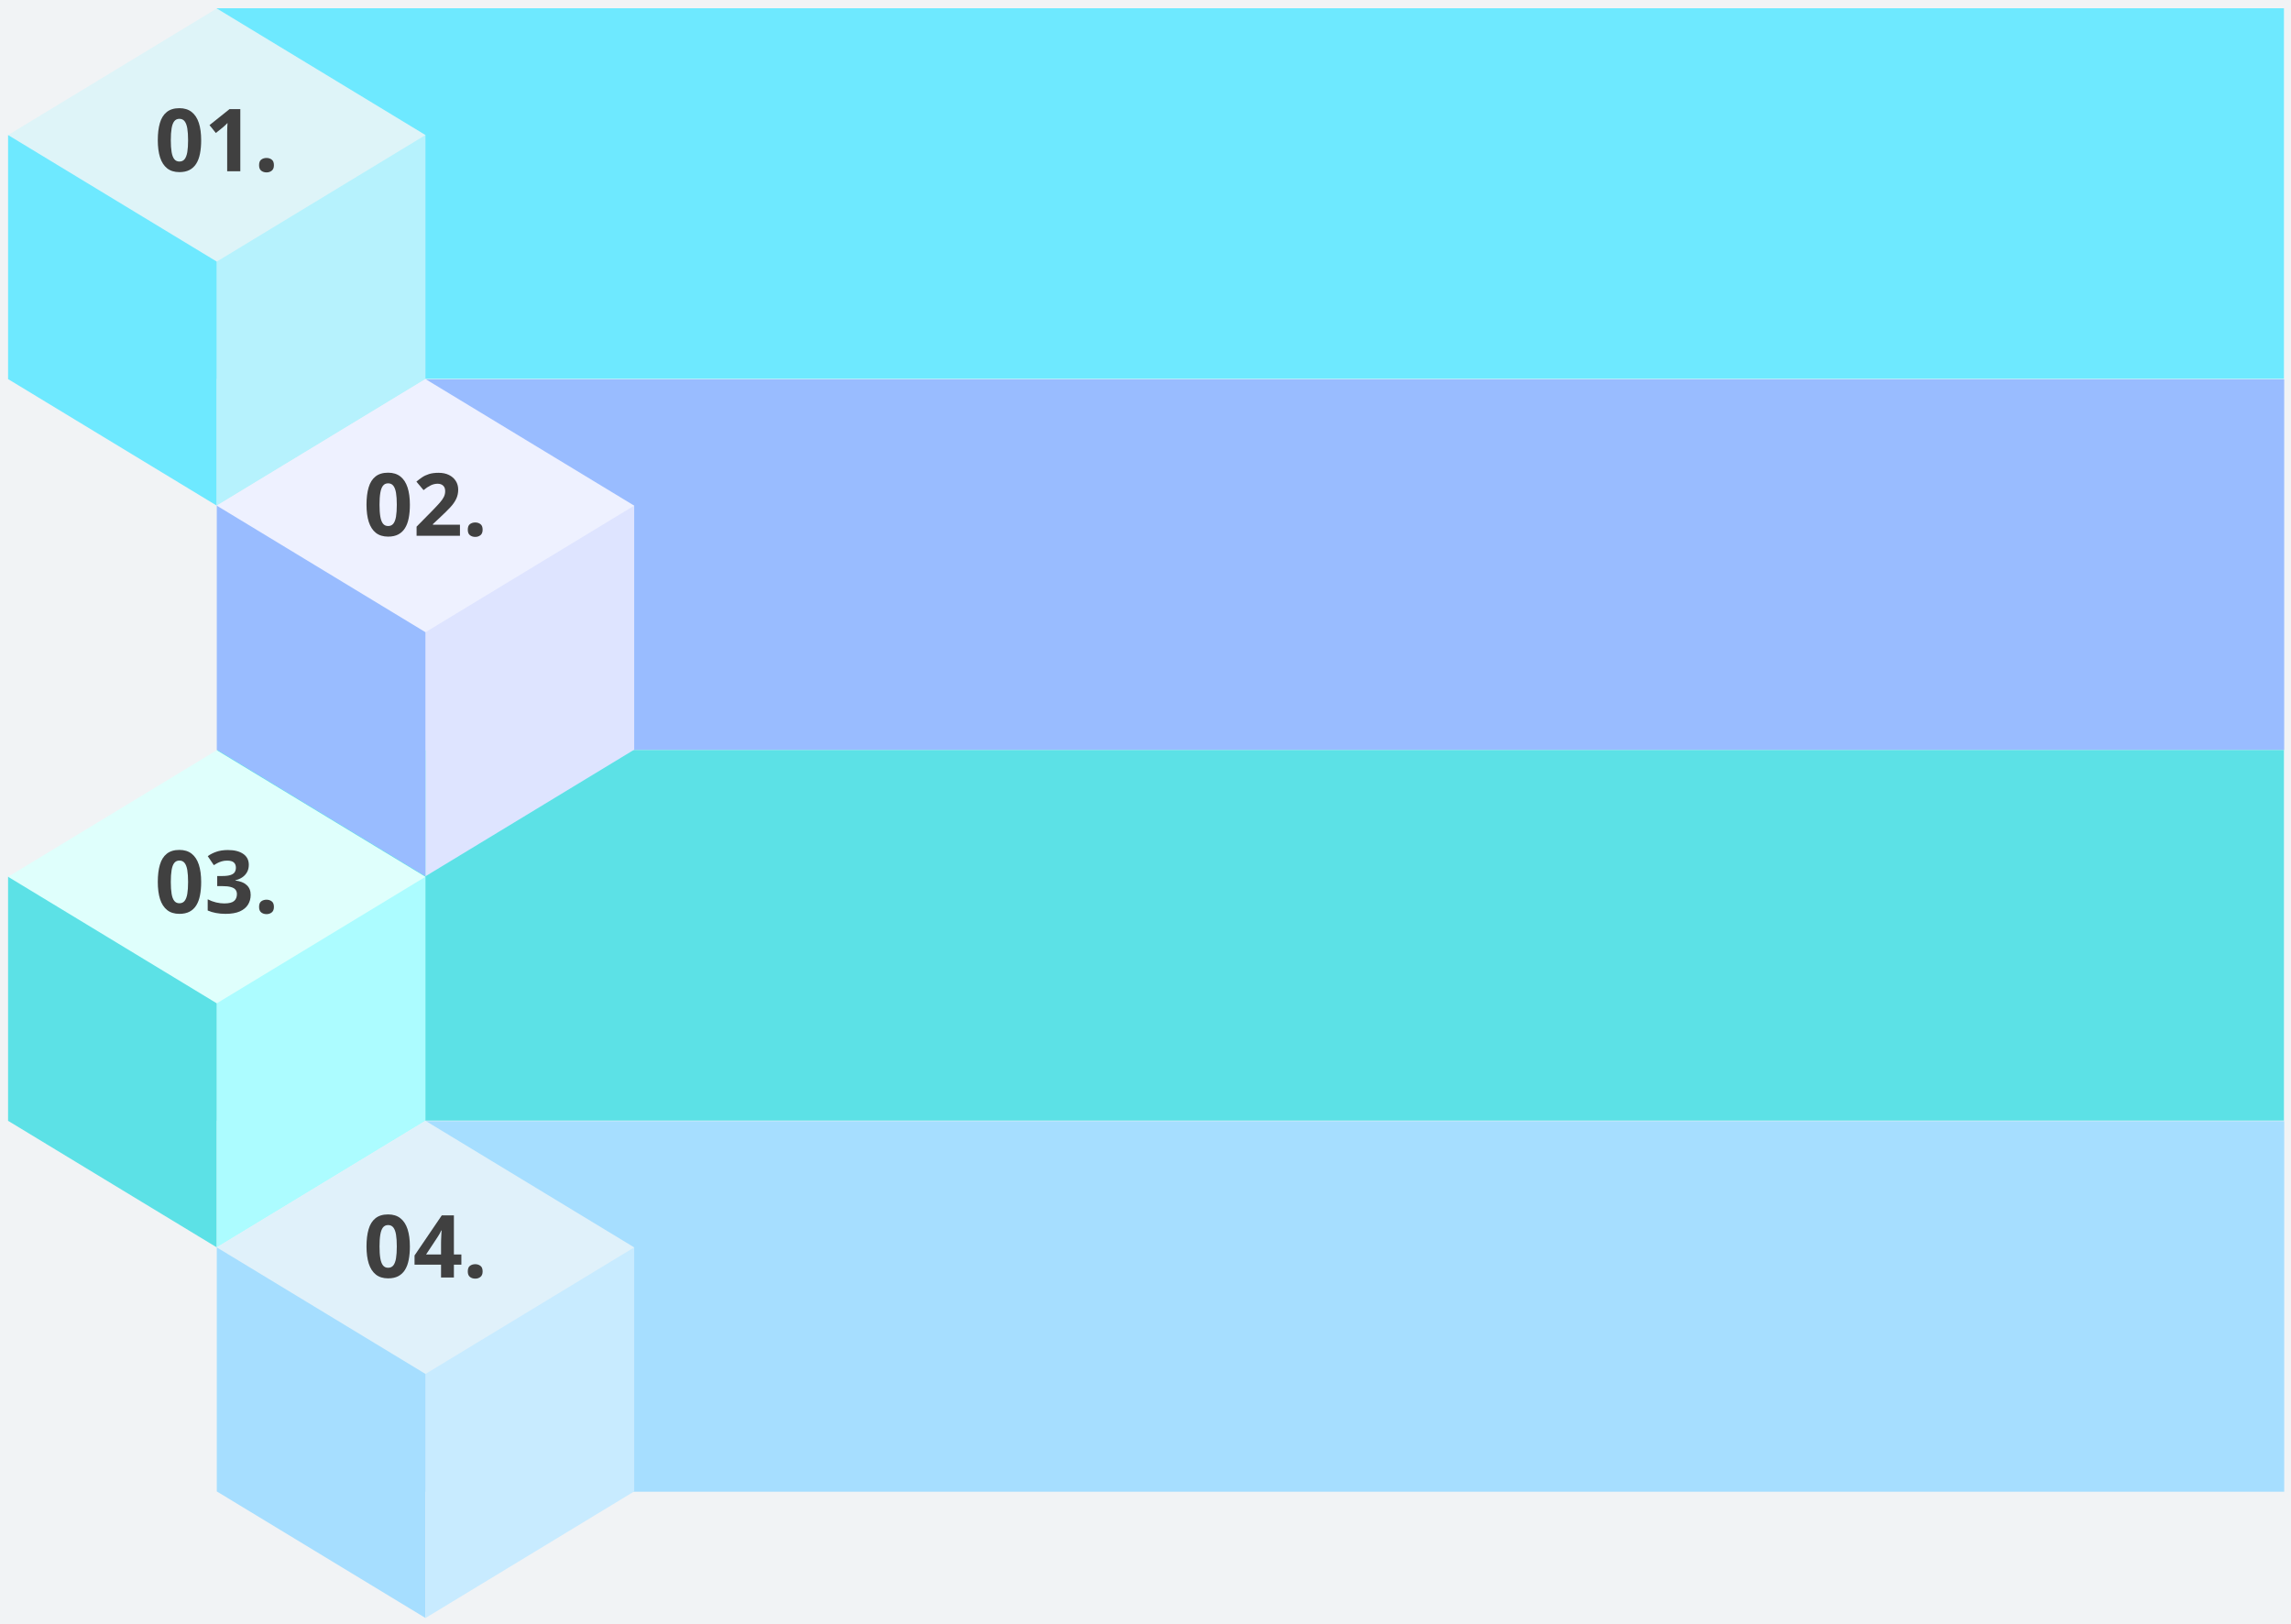 <svg version="1.0" preserveAspectRatio="xMidYMid meet" viewBox="67.704 76.954 632.132 448.128" zoomAndPan="magnify" xmlns:xlink="http://www.w3.org/1999/xlink" xmlns="http://www.w3.org/2000/svg" style="max-height: 500px" width="632.132" height="448.128"><defs><g/><clipPath id="e25b24d9db"><path clip-rule="nonzero" d="M 127.52 79.23 L 698 79.23 L 698 181.48 L 127.52 181.48 Z M 127.52 79.23"/></clipPath><clipPath id="5a91420de3"><path clip-rule="nonzero" d="M 69.93 114 L 128 114 L 128 216.48 L 69.93 216.48 Z M 69.93 114"/></clipPath><clipPath id="cc7fcc8123"><path clip-rule="nonzero" d="M 127 114 L 185.43 114 L 185.43 216.48 L 127 216.48 Z M 127 114"/></clipPath><clipPath id="a486bcf0fc"><path clip-rule="nonzero" d="M 69.93 79.23 L 185.43 79.23 L 185.43 150 L 69.93 150 Z M 69.93 79.23"/></clipPath><clipPath id="d39ea6cb21"><path clip-rule="nonzero" d="M 185.105 181.621 L 698 181.621 L 698 283.871 L 185.105 283.871 Z M 185.105 181.621"/></clipPath><clipPath id="1fc0552e19"><path clip-rule="nonzero" d="M 127.52 283.871 L 698 283.871 L 698 386.125 L 127.52 386.125 Z M 127.52 283.871"/></clipPath><clipPath id="4f635e10ee"><path clip-rule="nonzero" d="M 185.105 386.262 L 698 386.262 L 698 488.512 L 185.105 488.512 Z M 185.105 386.262"/></clipPath><clipPath id="69492dcd3f"><path clip-rule="nonzero" d="M 127.52 216 L 186 216 L 186 318.73 L 127.52 318.73 Z M 127.52 216"/></clipPath><clipPath id="822ac0ee2f"><path clip-rule="nonzero" d="M 185 216 L 243 216 L 243 318.73 L 185 318.73 Z M 185 216"/></clipPath><clipPath id="bc3b93e870"><path clip-rule="nonzero" d="M 127.52 181.48 L 243 181.48 L 243 252 L 127.52 252 Z M 127.52 181.48"/></clipPath><clipPath id="8d7a8d1681"><path clip-rule="nonzero" d="M 69.93 318 L 128 318 L 128 421.121 L 69.93 421.121 Z M 69.93 318"/></clipPath><clipPath id="b4057f7028"><path clip-rule="nonzero" d="M 127 318 L 185.43 318 L 185.43 421.121 L 127 421.121 Z M 127 318"/></clipPath><clipPath id="1e2dd1a302"><path clip-rule="nonzero" d="M 69.93 283.871 L 185.43 283.871 L 185.43 354 L 69.93 354 Z M 69.93 283.871"/></clipPath><clipPath id="88faabbeae"><path clip-rule="nonzero" d="M 127.52 421 L 186 421 L 186 523.375 L 127.52 523.375 Z M 127.52 421"/></clipPath><clipPath id="5dd5fee503"><path clip-rule="nonzero" d="M 185 421 L 243 421 L 243 523.375 L 185 523.375 Z M 185 421"/></clipPath><clipPath id="eaee37ae19"><path clip-rule="nonzero" d="M 127.52 386.125 L 243 386.125 L 243 457 L 127.52 457 Z M 127.52 386.125"/></clipPath></defs><rect fill-opacity="1" height="691.2" y="-57.6" fill="#F1F3F5" width="921.6" x="-76.8"/><rect fill-opacity="1" height="691.2" y="-57.6" fill="#F1F3F5" width="921.6" x="-76.8"/><g fill-opacity="1" fill="#F1F3F5"><g transform="translate(50.852, 490.259)"><g><path d="M -4.156 -10.734 C -3.27 -10.734 -2.5 -10.516 -1.844 -10.078 C -1.188 -9.648 -0.68 -9.023 -0.328 -8.203 C 0.023 -7.379 0.203 -6.379 0.203 -5.203 C 0.203 -4.691 0.164 -4.188 0.094 -3.688 C 0.031 -3.188 -0.066 -2.707 -0.203 -2.25 C -0.336 -1.801 -0.504 -1.375 -0.703 -0.969 L -3.656 -0.969 C -3.332 -1.676 -3.047 -2.41 -2.797 -3.172 C -2.547 -3.941 -2.422 -4.703 -2.422 -5.453 C -2.422 -5.973 -2.488 -6.391 -2.625 -6.703 C -2.758 -7.023 -2.945 -7.258 -3.188 -7.406 C -3.426 -7.551 -3.703 -7.625 -4.016 -7.625 C -4.391 -7.625 -4.707 -7.492 -4.969 -7.234 C -5.238 -6.984 -5.488 -6.633 -5.719 -6.188 C -5.957 -5.75 -6.207 -5.254 -6.469 -4.703 C -6.633 -4.359 -6.832 -3.977 -7.062 -3.562 C -7.301 -3.156 -7.594 -2.766 -7.938 -2.391 C -8.281 -2.023 -8.695 -1.723 -9.188 -1.484 C -9.676 -1.254 -10.258 -1.141 -10.938 -1.141 C -11.832 -1.141 -12.598 -1.344 -13.234 -1.75 C -13.867 -2.164 -14.352 -2.754 -14.688 -3.516 C -15.031 -4.273 -15.203 -5.176 -15.203 -6.219 C -15.203 -7 -15.109 -7.738 -14.922 -8.438 C -14.742 -9.145 -14.488 -9.891 -14.156 -10.672 L -11.672 -9.641 C -11.953 -8.953 -12.172 -8.332 -12.328 -7.781 C -12.484 -7.238 -12.562 -6.68 -12.562 -6.109 C -12.562 -5.711 -12.5 -5.375 -12.375 -5.094 C -12.25 -4.812 -12.07 -4.598 -11.844 -4.453 C -11.613 -4.316 -11.348 -4.25 -11.047 -4.25 C -10.691 -4.25 -10.391 -4.352 -10.141 -4.562 C -9.898 -4.77 -9.664 -5.082 -9.438 -5.5 C -9.219 -5.914 -8.957 -6.441 -8.656 -7.078 C -8.289 -7.836 -7.91 -8.488 -7.516 -9.031 C -7.129 -9.582 -6.672 -10.004 -6.141 -10.297 C -5.609 -10.586 -4.945 -10.734 -4.156 -10.734 Z M -4.156 -10.734"/></g></g></g><g fill-opacity="1" fill="#F1F3F5"><g transform="translate(50.852, 477.642)"><g><path d="M 0 -7.672 L 0 -4.484 L -12.344 -4.484 L -12.344 -0.422 L -14.984 -0.422 L -14.984 -11.734 L -12.344 -11.734 L -12.344 -7.672 Z M 0 -7.672"/></g></g></g><g fill-opacity="1" fill="#F1F3F5"><g transform="translate(50.852, 464.431)"><g><path d="M 0 -10.516 L 0 -1.891 L -14.984 -1.891 L -14.984 -10.516 L -12.391 -10.516 L -12.391 -5.062 L -9.094 -5.062 L -9.094 -10.141 L -6.484 -10.141 L -6.484 -5.062 L -2.625 -5.062 L -2.625 -10.516 Z M 0 -10.516"/></g></g></g><g fill-opacity="1" fill="#F1F3F5"><g transform="translate(50.852, 451.62)"><g><path d="M -14.984 -6.672 C -14.984 -8.609 -14.566 -10.02 -13.734 -10.906 C -12.91 -11.801 -11.77 -12.25 -10.312 -12.25 C -9.656 -12.25 -9.023 -12.148 -8.422 -11.953 C -7.828 -11.754 -7.297 -11.43 -6.828 -10.984 C -6.367 -10.535 -6.004 -9.938 -5.734 -9.188 C -5.461 -8.438 -5.328 -7.516 -5.328 -6.422 L -5.328 -5.062 L 0 -5.062 L 0 -1.891 L -14.984 -1.891 Z M -12.391 -6.516 L -12.391 -5.062 L -7.938 -5.062 L -7.938 -6.109 C -7.938 -6.703 -8.016 -7.219 -8.172 -7.656 C -8.328 -8.094 -8.57 -8.43 -8.906 -8.672 C -9.238 -8.91 -9.672 -9.031 -10.203 -9.031 C -10.941 -9.031 -11.488 -8.82 -11.844 -8.406 C -12.207 -8 -12.391 -7.367 -12.391 -6.516 Z M -12.391 -6.516"/></g></g></g><g fill-opacity="1" fill="#F1F3F5"><g transform="translate(50.852, 437.383)"><g><path d="M -4.156 -10.734 C -3.27 -10.734 -2.5 -10.516 -1.844 -10.078 C -1.188 -9.648 -0.68 -9.023 -0.328 -8.203 C 0.023 -7.379 0.203 -6.379 0.203 -5.203 C 0.203 -4.691 0.164 -4.188 0.094 -3.688 C 0.031 -3.188 -0.066 -2.707 -0.203 -2.25 C -0.336 -1.801 -0.504 -1.375 -0.703 -0.969 L -3.656 -0.969 C -3.332 -1.676 -3.047 -2.41 -2.797 -3.172 C -2.547 -3.941 -2.422 -4.703 -2.422 -5.453 C -2.422 -5.973 -2.488 -6.391 -2.625 -6.703 C -2.758 -7.023 -2.945 -7.258 -3.188 -7.406 C -3.426 -7.551 -3.703 -7.625 -4.016 -7.625 C -4.391 -7.625 -4.707 -7.492 -4.969 -7.234 C -5.238 -6.984 -5.488 -6.633 -5.719 -6.188 C -5.957 -5.75 -6.207 -5.254 -6.469 -4.703 C -6.633 -4.359 -6.832 -3.977 -7.062 -3.562 C -7.301 -3.156 -7.594 -2.766 -7.938 -2.391 C -8.281 -2.023 -8.695 -1.723 -9.188 -1.484 C -9.676 -1.254 -10.258 -1.141 -10.938 -1.141 C -11.832 -1.141 -12.598 -1.344 -13.234 -1.75 C -13.867 -2.164 -14.352 -2.754 -14.688 -3.516 C -15.031 -4.273 -15.203 -5.176 -15.203 -6.219 C -15.203 -7 -15.109 -7.738 -14.922 -8.438 C -14.742 -9.145 -14.488 -9.891 -14.156 -10.672 L -11.672 -9.641 C -11.953 -8.953 -12.172 -8.332 -12.328 -7.781 C -12.484 -7.238 -12.562 -6.68 -12.562 -6.109 C -12.562 -5.711 -12.5 -5.375 -12.375 -5.094 C -12.25 -4.812 -12.07 -4.598 -11.844 -4.453 C -11.613 -4.316 -11.348 -4.25 -11.047 -4.25 C -10.691 -4.25 -10.391 -4.352 -10.141 -4.562 C -9.898 -4.77 -9.664 -5.082 -9.438 -5.5 C -9.219 -5.914 -8.957 -6.441 -8.656 -7.078 C -8.289 -7.836 -7.91 -8.488 -7.516 -9.031 C -7.129 -9.582 -6.672 -10.004 -6.141 -10.297 C -5.609 -10.586 -4.945 -10.734 -4.156 -10.734 Z M -4.156 -10.734"/></g></g></g><g fill-opacity="1" fill="#F1F3F5"><g transform="translate(50.852, 424.767)"><g/></g></g><g fill-opacity="1" fill="#F1F3F5"><g transform="translate(50.852, 418.262)"><g><path d="M 0 -5.016 L 0 -1.891 L -14.984 -1.891 L -14.984 -10.484 L -12.391 -10.484 L -12.391 -5.016 L -8.516 -5.016 L -8.516 -10.094 L -5.922 -10.094 L -5.922 -5.016 Z M 0 -5.016"/></g></g></g><g fill-opacity="1" fill="#F1F3F5"><g transform="translate(50.852, 405.686)"><g><path d="M -7.516 -15.5 C -6.359 -15.5 -5.305 -15.352 -4.359 -15.062 C -3.41 -14.77 -2.594 -14.332 -1.906 -13.75 C -1.227 -13.164 -0.707 -12.426 -0.344 -11.531 C 0.02 -10.633 0.203 -9.578 0.203 -8.359 C 0.203 -7.129 0.02 -6.066 -0.344 -5.172 C -0.707 -4.273 -1.227 -3.535 -1.906 -2.953 C -2.594 -2.367 -3.41 -1.93 -4.359 -1.641 C -5.316 -1.359 -6.375 -1.219 -7.531 -1.219 C -9.082 -1.219 -10.43 -1.473 -11.578 -1.984 C -12.734 -2.492 -13.629 -3.273 -14.266 -4.328 C -14.91 -5.391 -15.234 -6.738 -15.234 -8.375 C -15.234 -10 -14.91 -11.336 -14.266 -12.391 C -13.629 -13.441 -12.734 -14.223 -11.578 -14.734 C -10.43 -15.242 -9.078 -15.5 -7.516 -15.5 Z M -7.516 -4.547 C -6.473 -4.547 -5.57 -4.676 -4.812 -4.938 C -4.062 -5.207 -3.484 -5.625 -3.078 -6.188 C -2.672 -6.75 -2.469 -7.473 -2.469 -8.359 C -2.469 -9.254 -2.672 -9.984 -3.078 -10.547 C -3.484 -11.109 -4.062 -11.516 -4.812 -11.766 C -5.57 -12.023 -6.473 -12.156 -7.516 -12.156 C -9.086 -12.156 -10.32 -11.859 -11.219 -11.266 C -12.125 -10.68 -12.578 -9.719 -12.578 -8.375 C -12.578 -7.477 -12.375 -6.75 -11.969 -6.188 C -11.562 -5.625 -10.977 -5.207 -10.219 -4.938 C -9.469 -4.676 -8.566 -4.547 -7.516 -4.547 Z M -7.516 -4.547"/></g></g></g><g fill-opacity="1" fill="#F1F3F5"><g transform="translate(50.852, 387.923)"><g><path d="M -14.984 -6.25 C -14.984 -7.613 -14.816 -8.738 -14.484 -9.625 C -14.16 -10.508 -13.664 -11.164 -13 -11.594 C -12.344 -12.031 -11.508 -12.25 -10.5 -12.25 C -9.812 -12.25 -9.211 -12.117 -8.703 -11.859 C -8.191 -11.598 -7.758 -11.254 -7.406 -10.828 C -7.051 -10.398 -6.758 -9.941 -6.531 -9.453 L 0 -13.859 L 0 -10.344 L -5.75 -6.75 L -5.75 -5.062 L 0 -5.062 L 0 -1.891 L -14.984 -1.891 Z M -12.391 -6.031 L -12.391 -5.062 L -8.344 -5.062 L -8.344 -6.094 C -8.344 -7.145 -8.516 -7.895 -8.859 -8.344 C -9.211 -8.801 -9.734 -9.031 -10.422 -9.031 C -11.129 -9.031 -11.633 -8.785 -11.938 -8.297 C -12.238 -7.805 -12.391 -7.051 -12.391 -6.031 Z M -12.391 -6.031"/></g></g></g><g fill-opacity="1" fill="#fffF1F3F5fff"><g transform="translate(50.852, 373.009)"><g/></g></g><g fill-opacity="1" fill="#F1F3F5"><g transform="translate(50.852, 366.504)"><g><path d="M 0 -7.672 L 0 -4.484 L -12.344 -4.484 L -12.344 -0.422 L -14.984 -0.422 L -14.984 -11.734 L -12.344 -11.734 L -12.344 -7.672 Z M 0 -7.672"/></g></g></g><g fill-opacity="1" fill="#F1F3F5"><g transform="translate(50.852, 353.293)"><g><path d="M 0 -11.062 L -3.562 -9.984 L -3.562 -4.516 L 0 -3.422 L 0 0 L -15.047 -5.297 L -15.047 -9.172 L 0 -14.484 Z M -6.234 -9.219 L -9.719 -8.125 C -9.945 -8.062 -10.242 -7.973 -10.609 -7.859 C -10.984 -7.742 -11.359 -7.629 -11.734 -7.516 C -12.117 -7.41 -12.445 -7.32 -12.719 -7.25 C -12.445 -7.176 -12.102 -7.078 -11.688 -6.953 C -11.27 -6.836 -10.875 -6.723 -10.5 -6.609 C -10.133 -6.504 -9.875 -6.43 -9.719 -6.391 L -6.234 -5.312 Z M -6.234 -9.219"/></g></g></g><g fill-opacity="1" fill="#F1F3F5"><g transform="translate(50.852, 337.754)"><g><path d="M 0 -13.953 L 0 -10.344 L -6.312 -6.406 L -5.359 -5.062 L 0 -5.062 L 0 -1.891 L -14.984 -1.891 L -14.984 -5.062 L -8.125 -5.062 C -8.426 -5.281 -8.723 -5.488 -9.016 -5.688 C -9.305 -5.895 -9.598 -6.102 -9.891 -6.312 L -14.984 -10.375 L -14.984 -13.906 L -8.359 -8.672 Z M 0 -13.953"/></g></g></g><g fill-opacity="1" fill="#F1F3F5"><g transform="translate(50.852, 322.759)"><g><path d="M 0 -1.891 L -14.984 -1.891 L -14.984 -5.062 L 0 -5.062 Z M 0 -1.891"/></g></g></g><g fill-opacity="1" fill="#F1F3F5"><g transform="translate(50.852, 314.757)"><g><path d="M 0 -15.188 L 0 -11.141 L -11.344 -4.625 L -11.344 -4.531 C -10.875 -4.562 -10.398 -4.586 -9.922 -4.609 C -9.441 -4.629 -8.961 -4.648 -8.484 -4.672 C -8.004 -4.691 -7.531 -4.711 -7.062 -4.734 L 0 -4.734 L 0 -1.891 L -14.984 -1.891 L -14.984 -5.891 L -3.766 -12.406 L -3.766 -12.484 C -4.223 -12.461 -4.68 -12.441 -5.141 -12.422 C -5.598 -12.398 -6.055 -12.379 -6.516 -12.359 C -6.973 -12.348 -7.43 -12.336 -7.891 -12.328 L -14.984 -12.328 L -14.984 -15.188 Z M 0 -15.188"/></g></g></g><g fill-opacity="1" fill="#F1F3F5"><g transform="translate(50.852, 296.634)"><g><path d="M -8.422 -7.578 L -8.422 -13.531 L -0.641 -13.531 C -0.379 -12.738 -0.172 -11.914 -0.016 -11.062 C 0.129 -10.219 0.203 -9.258 0.203 -8.188 C 0.203 -6.695 -0.086 -5.43 -0.672 -4.391 C -1.266 -3.359 -2.133 -2.57 -3.281 -2.031 C -4.426 -1.488 -5.836 -1.219 -7.516 -1.219 C -9.086 -1.219 -10.445 -1.52 -11.594 -2.125 C -12.738 -2.727 -13.625 -3.613 -14.25 -4.781 C -14.883 -5.945 -15.203 -7.367 -15.203 -9.047 C -15.203 -9.848 -15.113 -10.633 -14.938 -11.406 C -14.77 -12.176 -14.551 -12.875 -14.281 -13.5 L -11.734 -12.453 C -11.973 -11.992 -12.172 -11.469 -12.328 -10.875 C -12.484 -10.289 -12.562 -9.676 -12.562 -9.031 C -12.562 -8.113 -12.348 -7.312 -11.922 -6.625 C -11.504 -5.945 -10.91 -5.422 -10.141 -5.047 C -9.379 -4.672 -8.484 -4.484 -7.453 -4.484 C -6.473 -4.484 -5.602 -4.617 -4.844 -4.891 C -4.094 -5.16 -3.504 -5.582 -3.078 -6.156 C -2.648 -6.727 -2.438 -7.473 -2.438 -8.391 C -2.438 -8.848 -2.457 -9.234 -2.5 -9.547 C -2.551 -9.859 -2.598 -10.148 -2.641 -10.422 L -5.766 -10.422 L -5.766 -7.578 Z M -8.422 -7.578"/></g></g></g><g fill-opacity="1" fill="#F1F3F5"><g transform="translate(50.852, 280.378)"><g/></g></g><g fill-opacity="1" fill="#F1F3F5"><g transform="translate(50.852, 273.872)"><g><path d="M -8.812 -6.547 L -14.984 -9.688 L -14.984 -13.109 L -5.828 -8.125 L 0 -8.125 L 0 -4.969 L -5.734 -4.969 L -14.984 0 L -14.984 -3.453 Z M -8.812 -6.547"/></g></g></g><g fill-opacity="1" fill="#F1F3F5"><g transform="translate(50.852, 259.718)"><g><path d="M -7.516 -15.5 C -6.359 -15.5 -5.305 -15.352 -4.359 -15.062 C -3.41 -14.77 -2.594 -14.332 -1.906 -13.75 C -1.227 -13.164 -0.707 -12.426 -0.344 -11.531 C 0.02 -10.633 0.203 -9.578 0.203 -8.359 C 0.203 -7.129 0.02 -6.066 -0.344 -5.172 C -0.707 -4.273 -1.227 -3.535 -1.906 -2.953 C -2.594 -2.367 -3.41 -1.93 -4.359 -1.641 C -5.316 -1.359 -6.375 -1.219 -7.531 -1.219 C -9.082 -1.219 -10.43 -1.473 -11.578 -1.984 C -12.734 -2.492 -13.629 -3.273 -14.266 -4.328 C -14.91 -5.391 -15.234 -6.738 -15.234 -8.375 C -15.234 -10 -14.91 -11.336 -14.266 -12.391 C -13.629 -13.441 -12.734 -14.223 -11.578 -14.734 C -10.43 -15.242 -9.078 -15.5 -7.516 -15.5 Z M -7.516 -4.547 C -6.473 -4.547 -5.57 -4.676 -4.812 -4.938 C -4.062 -5.207 -3.484 -5.625 -3.078 -6.188 C -2.672 -6.75 -2.469 -7.473 -2.469 -8.359 C -2.469 -9.254 -2.672 -9.984 -3.078 -10.547 C -3.484 -11.109 -4.062 -11.516 -4.812 -11.766 C -5.57 -12.023 -6.473 -12.156 -7.516 -12.156 C -9.086 -12.156 -10.32 -11.859 -11.219 -11.266 C -12.125 -10.68 -12.578 -9.719 -12.578 -8.375 C -12.578 -7.477 -12.375 -6.75 -11.969 -6.188 C -11.562 -5.625 -10.977 -5.207 -10.219 -4.938 C -9.469 -4.676 -8.566 -4.547 -7.516 -4.547 Z M -7.516 -4.547"/></g></g></g><g fill-opacity="1" fill="#F1F3F5"><g transform="translate(50.852, 241.954)"><g><path d="M -14.984 -14.094 L -5.297 -14.094 C -4.266 -14.094 -3.332 -13.863 -2.5 -13.406 C -1.664 -12.945 -1.004 -12.258 -0.516 -11.344 C -0.035 -10.426 0.203 -9.27 0.203 -7.875 C 0.203 -5.895 -0.301 -4.383 -1.312 -3.344 C -2.32 -2.301 -3.66 -1.781 -5.328 -1.781 L -14.984 -1.781 L -14.984 -4.953 L -5.812 -4.953 C -4.57 -4.953 -3.703 -5.203 -3.203 -5.703 C -2.711 -6.211 -2.469 -6.961 -2.469 -7.953 C -2.469 -8.648 -2.582 -9.219 -2.812 -9.656 C -3.051 -10.094 -3.422 -10.41 -3.922 -10.609 C -4.422 -10.816 -5.055 -10.922 -5.828 -10.922 L -14.984 -10.922 Z M -14.984 -14.094"/></g></g></g><g fill-opacity="1" fill="#F1F3F5"><g transform="translate(50.852, 225.031)"><g><path d="M -14.984 -6.25 C -14.984 -7.613 -14.816 -8.738 -14.484 -9.625 C -14.16 -10.508 -13.664 -11.164 -13 -11.594 C -12.344 -12.031 -11.508 -12.25 -10.5 -12.25 C -9.812 -12.25 -9.211 -12.117 -8.703 -11.859 C -8.191 -11.598 -7.758 -11.254 -7.406 -10.828 C -7.051 -10.398 -6.758 -9.941 -6.531 -9.453 L 0 -13.859 L 0 -10.344 L -5.75 -6.75 L -5.75 -5.062 L 0 -5.062 L 0 -1.891 L -14.984 -1.891 Z M -12.391 -6.031 L -12.391 -5.062 L -8.344 -5.062 L -8.344 -6.094 C -8.344 -7.145 -8.516 -7.895 -8.859 -8.344 C -9.211 -8.801 -9.734 -9.031 -10.422 -9.031 C -11.129 -9.031 -11.633 -8.785 -11.938 -8.297 C -12.238 -7.805 -12.391 -7.051 -12.391 -6.031 Z M -12.391 -6.031"/></g></g></g><g fill-opacity="1" fill="#F1F3F5"><g transform="translate(50.852, 210.118)"><g/></g></g><g fill-opacity="1" fill="#F1F3F5"><g transform="translate(50.852, 203.613)"><g><path d="M -14.984 -6.672 C -14.984 -8.609 -14.566 -10.02 -13.734 -10.906 C -12.91 -11.801 -11.77 -12.25 -10.312 -12.25 C -9.656 -12.25 -9.023 -12.148 -8.422 -11.953 C -7.828 -11.754 -7.297 -11.43 -6.828 -10.984 C -6.367 -10.535 -6.004 -9.938 -5.734 -9.188 C -5.461 -8.438 -5.328 -7.516 -5.328 -6.422 L -5.328 -5.062 L 0 -5.062 L 0 -1.891 L -14.984 -1.891 Z M -12.391 -6.516 L -12.391 -5.062 L -7.938 -5.062 L -7.938 -6.109 C -7.938 -6.703 -8.016 -7.219 -8.172 -7.656 C -8.328 -8.094 -8.57 -8.43 -8.906 -8.672 C -9.238 -8.91 -9.672 -9.031 -10.203 -9.031 C -10.941 -9.031 -11.488 -8.82 -11.844 -8.406 C -12.207 -8 -12.391 -7.367 -12.391 -6.516 Z M -12.391 -6.516"/></g></g></g><g fill-opacity="1" fill="#F1F3F5"><g transform="translate(50.852, 189.376)"><g><path d="M 0 -10.516 L 0 -1.891 L -14.984 -1.891 L -14.984 -10.516 L -12.391 -10.516 L -12.391 -5.062 L -9.094 -5.062 L -9.094 -10.141 L -6.484 -10.141 L -6.484 -5.062 L -2.625 -5.062 L -2.625 -10.516 Z M 0 -10.516"/></g></g></g><g fill-opacity="1" fill="#F1F3F5"><g transform="translate(50.852, 176.565)"><g><path d="M -14.984 -6.25 C -14.984 -7.613 -14.816 -8.738 -14.484 -9.625 C -14.16 -10.508 -13.664 -11.164 -13 -11.594 C -12.344 -12.031 -11.508 -12.25 -10.5 -12.25 C -9.812 -12.25 -9.211 -12.117 -8.703 -11.859 C -8.191 -11.598 -7.758 -11.254 -7.406 -10.828 C -7.051 -10.398 -6.758 -9.941 -6.531 -9.453 L 0 -13.859 L 0 -10.344 L -5.75 -6.75 L -5.75 -5.062 L 0 -5.062 L 0 -1.891 L -14.984 -1.891 Z M -12.391 -6.031 L -12.391 -5.062 L -8.344 -5.062 L -8.344 -6.094 C -8.344 -7.145 -8.516 -7.895 -8.859 -8.344 C -9.211 -8.801 -9.734 -9.031 -10.422 -9.031 C -11.129 -9.031 -11.633 -8.785 -11.938 -8.297 C -12.238 -7.805 -12.391 -7.051 -12.391 -6.031 Z M -12.391 -6.031"/></g></g></g><g fill-opacity="1" fill="#F1F3F5"><g transform="translate(50.852, 161.652)"><g><path d="M -4.156 -10.734 C -3.27 -10.734 -2.5 -10.516 -1.844 -10.078 C -1.188 -9.648 -0.68 -9.023 -0.328 -8.203 C 0.023 -7.379 0.203 -6.379 0.203 -5.203 C 0.203 -4.691 0.164 -4.188 0.094 -3.688 C 0.031 -3.188 -0.066 -2.707 -0.203 -2.25 C -0.336 -1.801 -0.504 -1.375 -0.703 -0.969 L -3.656 -0.969 C -3.332 -1.676 -3.047 -2.41 -2.797 -3.172 C -2.547 -3.941 -2.422 -4.703 -2.422 -5.453 C -2.422 -5.973 -2.488 -6.391 -2.625 -6.703 C -2.758 -7.023 -2.945 -7.258 -3.188 -7.406 C -3.426 -7.551 -3.703 -7.625 -4.016 -7.625 C -4.391 -7.625 -4.707 -7.492 -4.969 -7.234 C -5.238 -6.984 -5.488 -6.633 -5.719 -6.188 C -5.957 -5.75 -6.207 -5.254 -6.469 -4.703 C -6.633 -4.359 -6.832 -3.977 -7.062 -3.562 C -7.301 -3.156 -7.594 -2.766 -7.938 -2.391 C -8.281 -2.023 -8.695 -1.723 -9.188 -1.484 C -9.676 -1.254 -10.258 -1.141 -10.938 -1.141 C -11.832 -1.141 -12.598 -1.344 -13.234 -1.75 C -13.867 -2.164 -14.352 -2.754 -14.688 -3.516 C -15.031 -4.273 -15.203 -5.176 -15.203 -6.219 C -15.203 -7 -15.109 -7.738 -14.922 -8.438 C -14.742 -9.145 -14.488 -9.891 -14.156 -10.672 L -11.672 -9.641 C -11.953 -8.953 -12.172 -8.332 -12.328 -7.781 C -12.484 -7.238 -12.562 -6.68 -12.562 -6.109 C -12.562 -5.711 -12.5 -5.375 -12.375 -5.094 C -12.25 -4.812 -12.07 -4.598 -11.844 -4.453 C -11.613 -4.316 -11.348 -4.25 -11.047 -4.25 C -10.691 -4.25 -10.391 -4.352 -10.141 -4.562 C -9.898 -4.77 -9.664 -5.082 -9.438 -5.5 C -9.219 -5.914 -8.957 -6.441 -8.656 -7.078 C -8.289 -7.836 -7.91 -8.488 -7.516 -9.031 C -7.129 -9.582 -6.672 -10.004 -6.141 -10.297 C -5.609 -10.586 -4.945 -10.734 -4.156 -10.734 Z M -4.156 -10.734"/></g></g></g><g fill-opacity="1" fill="#F1F3F5"><g transform="translate(50.852, 149.035)"><g><path d="M -7.516 -15.5 C -6.359 -15.5 -5.305 -15.352 -4.359 -15.062 C -3.41 -14.77 -2.594 -14.332 -1.906 -13.75 C -1.227 -13.164 -0.707 -12.426 -0.344 -11.531 C 0.02 -10.633 0.203 -9.578 0.203 -8.359 C 0.203 -7.129 0.02 -6.066 -0.344 -5.172 C -0.707 -4.273 -1.227 -3.535 -1.906 -2.953 C -2.594 -2.367 -3.41 -1.93 -4.359 -1.641 C -5.316 -1.359 -6.375 -1.219 -7.531 -1.219 C -9.082 -1.219 -10.43 -1.473 -11.578 -1.984 C -12.734 -2.492 -13.629 -3.273 -14.266 -4.328 C -14.91 -5.391 -15.234 -6.738 -15.234 -8.375 C -15.234 -10 -14.91 -11.336 -14.266 -12.391 C -13.629 -13.441 -12.734 -14.223 -11.578 -14.734 C -10.43 -15.242 -9.078 -15.5 -7.516 -15.5 Z M -7.516 -4.547 C -6.473 -4.547 -5.57 -4.676 -4.812 -4.938 C -4.062 -5.207 -3.484 -5.625 -3.078 -6.188 C -2.672 -6.75 -2.469 -7.473 -2.469 -8.359 C -2.469 -9.254 -2.672 -9.984 -3.078 -10.547 C -3.484 -11.109 -4.062 -11.516 -4.812 -11.766 C -5.57 -12.023 -6.473 -12.156 -7.516 -12.156 C -9.086 -12.156 -10.32 -11.859 -11.219 -11.266 C -12.125 -10.68 -12.578 -9.719 -12.578 -8.375 C -12.578 -7.477 -12.375 -6.75 -11.969 -6.188 C -11.562 -5.625 -10.977 -5.207 -10.219 -4.938 C -9.469 -4.676 -8.566 -4.547 -7.516 -4.547 Z M -7.516 -4.547"/></g></g></g><g fill-opacity="1" fill="#F1F3F5"><g transform="translate(50.852, 131.271)"><g><path d="M 0 -15.188 L 0 -11.141 L -11.344 -4.625 L -11.344 -4.531 C -10.875 -4.562 -10.398 -4.586 -9.922 -4.609 C -9.441 -4.629 -8.961 -4.648 -8.484 -4.672 C -8.004 -4.691 -7.531 -4.711 -7.062 -4.734 L 0 -4.734 L 0 -1.891 L -14.984 -1.891 L -14.984 -5.891 L -3.766 -12.406 L -3.766 -12.484 C -4.223 -12.461 -4.68 -12.441 -5.141 -12.422 C -5.598 -12.398 -6.055 -12.379 -6.516 -12.359 C -6.973 -12.348 -7.43 -12.336 -7.891 -12.328 L -14.984 -12.328 L -14.984 -15.188 Z M 0 -15.188"/></g></g></g><g fill-opacity="1" fill="#F1F3F5"><g transform="translate(50.852, 113.149)"><g><path d="M 0 -11.062 L -3.562 -9.984 L -3.562 -4.516 L 0 -3.422 L 0 0 L -15.047 -5.297 L -15.047 -9.172 L 0 -14.484 Z M -6.234 -9.219 L -9.719 -8.125 C -9.945 -8.062 -10.242 -7.973 -10.609 -7.859 C -10.984 -7.742 -11.359 -7.629 -11.734 -7.516 C -12.117 -7.41 -12.445 -7.32 -12.719 -7.25 C -12.445 -7.176 -12.102 -7.078 -11.688 -6.953 C -11.27 -6.836 -10.875 -6.723 -10.5 -6.609 C -10.133 -6.504 -9.875 -6.43 -9.719 -6.391 L -6.234 -5.312 Z M -6.234 -9.219"/></g></g></g><g fill-opacity="1" fill="#F1F3F5"><g transform="translate(50.852, 97.61)"><g><path d="M 0 -1.891 L -14.984 -1.891 L -14.984 -5.062 L -2.625 -5.062 L -2.625 -11.141 L 0 -11.141 Z M 0 -1.891"/></g></g></g><g fill-opacity="1" fill="#F1F3F5"><g transform="translate(80.102, 450.532)"><g><path d="M -8.422 -7.578 L -8.422 -13.531 L -0.641 -13.531 C -0.379 -12.738 -0.172 -11.914 -0.016 -11.062 C 0.129 -10.219 0.203 -9.258 0.203 -8.188 C 0.203 -6.695 -0.086 -5.43 -0.672 -4.391 C -1.266 -3.359 -2.133 -2.57 -3.281 -2.031 C -4.426 -1.488 -5.836 -1.219 -7.516 -1.219 C -9.086 -1.219 -10.445 -1.52 -11.594 -2.125 C -12.738 -2.727 -13.625 -3.613 -14.25 -4.781 C -14.883 -5.945 -15.203 -7.367 -15.203 -9.047 C -15.203 -9.848 -15.113 -10.633 -14.938 -11.406 C -14.77 -12.176 -14.551 -12.875 -14.281 -13.5 L -11.734 -12.453 C -11.973 -11.992 -12.172 -11.469 -12.328 -10.875 C -12.484 -10.289 -12.562 -9.676 -12.562 -9.031 C -12.562 -8.113 -12.348 -7.312 -11.922 -6.625 C -11.504 -5.945 -10.91 -5.422 -10.141 -5.047 C -9.379 -4.672 -8.484 -4.484 -7.453 -4.484 C -6.473 -4.484 -5.602 -4.617 -4.844 -4.891 C -4.094 -5.16 -3.504 -5.582 -3.078 -6.156 C -2.648 -6.727 -2.438 -7.473 -2.438 -8.391 C -2.438 -8.848 -2.457 -9.234 -2.5 -9.547 C -2.551 -9.859 -2.598 -10.148 -2.641 -10.422 L -5.766 -10.422 L -5.766 -7.578 Z M -8.422 -7.578"/></g></g></g><g fill-opacity="1" fill="#F1F3F5"><g transform="translate(80.102, 434.275)"><g><path d="M -14.984 -6.25 C -14.984 -7.613 -14.816 -8.738 -14.484 -9.625 C -14.16 -10.508 -13.664 -11.164 -13 -11.594 C -12.344 -12.031 -11.508 -12.25 -10.5 -12.25 C -9.812 -12.25 -9.211 -12.117 -8.703 -11.859 C -8.191 -11.598 -7.758 -11.254 -7.406 -10.828 C -7.051 -10.398 -6.758 -9.941 -6.531 -9.453 L 0 -13.859 L 0 -10.344 L -5.75 -6.75 L -5.75 -5.062 L 0 -5.062 L 0 -1.891 L -14.984 -1.891 Z M -12.391 -6.031 L -12.391 -5.062 L -8.344 -5.062 L -8.344 -6.094 C -8.344 -7.145 -8.516 -7.895 -8.859 -8.344 C -9.211 -8.801 -9.734 -9.031 -10.422 -9.031 C -11.129 -9.031 -11.633 -8.785 -11.938 -8.297 C -12.238 -7.805 -12.391 -7.051 -12.391 -6.031 Z M -12.391 -6.031"/></g></g></g><g fill-opacity="1" fill="#F1F3F5"><g transform="translate(80.102, 419.362)"><g><path d="M -7.516 -15.5 C -6.359 -15.5 -5.305 -15.352 -4.359 -15.062 C -3.41 -14.77 -2.594 -14.332 -1.906 -13.75 C -1.227 -13.164 -0.707 -12.426 -0.344 -11.531 C 0.02 -10.633 0.203 -9.578 0.203 -8.359 C 0.203 -7.129 0.02 -6.066 -0.344 -5.172 C -0.707 -4.273 -1.227 -3.535 -1.906 -2.953 C -2.594 -2.367 -3.41 -1.93 -4.359 -1.641 C -5.316 -1.359 -6.375 -1.219 -7.531 -1.219 C -9.082 -1.219 -10.43 -1.473 -11.578 -1.984 C -12.734 -2.492 -13.629 -3.273 -14.266 -4.328 C -14.91 -5.391 -15.234 -6.738 -15.234 -8.375 C -15.234 -10 -14.91 -11.336 -14.266 -12.391 C -13.629 -13.441 -12.734 -14.223 -11.578 -14.734 C -10.43 -15.242 -9.078 -15.5 -7.516 -15.5 Z M -7.516 -4.547 C -6.473 -4.547 -5.57 -4.676 -4.812 -4.938 C -4.062 -5.207 -3.484 -5.625 -3.078 -6.188 C -2.672 -6.75 -2.469 -7.473 -2.469 -8.359 C -2.469 -9.254 -2.672 -9.984 -3.078 -10.547 C -3.484 -11.109 -4.062 -11.516 -4.812 -11.766 C -5.57 -12.023 -6.473 -12.156 -7.516 -12.156 C -9.086 -12.156 -10.32 -11.859 -11.219 -11.266 C -12.125 -10.68 -12.578 -9.719 -12.578 -8.375 C -12.578 -7.477 -12.375 -6.75 -11.969 -6.188 C -11.562 -5.625 -10.977 -5.207 -10.219 -4.938 C -9.469 -4.676 -8.566 -4.547 -7.516 -4.547 Z M -7.516 -4.547"/></g></g></g><g fill-opacity="1" fill="#F1F3F5"><g transform="translate(80.102, 401.598)"><g><path d="M -14.984 -20.297 L 0 -16.484 L 0 -12.875 L -7.875 -10.844 C -8.02 -10.801 -8.25 -10.742 -8.562 -10.672 C -8.875 -10.609 -9.211 -10.535 -9.578 -10.453 C -9.941 -10.379 -10.285 -10.312 -10.609 -10.25 C -10.93 -10.195 -11.188 -10.16 -11.375 -10.141 C -11.188 -10.117 -10.93 -10.078 -10.609 -10.016 C -10.285 -9.961 -9.941 -9.898 -9.578 -9.828 C -9.223 -9.754 -8.883 -9.68 -8.562 -9.609 C -8.25 -9.547 -8.016 -9.492 -7.859 -9.453 L 0 -7.438 L 0 -3.828 L -14.984 0 L -14.984 -3.125 L -6.812 -5.047 C -6.562 -5.098 -6.266 -5.16 -5.922 -5.234 C -5.586 -5.305 -5.234 -5.379 -4.859 -5.453 C -4.484 -5.523 -4.125 -5.586 -3.781 -5.641 C -3.438 -5.703 -3.133 -5.742 -2.875 -5.766 C -3.133 -5.805 -3.438 -5.852 -3.781 -5.906 C -4.133 -5.957 -4.488 -6.016 -4.844 -6.078 C -5.207 -6.148 -5.539 -6.219 -5.844 -6.281 C -6.156 -6.352 -6.406 -6.414 -6.594 -6.469 L -14.984 -8.656 L -14.984 -11.656 L -6.594 -13.844 C -6.406 -13.895 -6.156 -13.953 -5.844 -14.016 C -5.539 -14.078 -5.207 -14.141 -4.844 -14.203 C -4.477 -14.273 -4.125 -14.336 -3.781 -14.391 C -3.438 -14.453 -3.133 -14.5 -2.875 -14.531 C -3.219 -14.582 -3.633 -14.648 -4.125 -14.734 C -4.613 -14.816 -5.098 -14.906 -5.578 -15 C -6.066 -15.102 -6.477 -15.191 -6.812 -15.266 L -14.984 -17.172 Z M -14.984 -20.297"/></g></g></g><g fill-opacity="1" fill="#F1F3F5"><g transform="translate(80.102, 380.246)"><g><path d="M 0 -7.672 L 0 -4.484 L -12.344 -4.484 L -12.344 -0.422 L -14.984 -0.422 L -14.984 -11.734 L -12.344 -11.734 L -12.344 -7.672 Z M 0 -7.672"/></g></g></g><g fill-opacity="1" fill="#F1F3F5"><g transform="translate(80.102, 367.034)"><g><path d="M 0 -14.172 L 0 -11 L -6.469 -11 L -6.469 -5.062 L 0 -5.062 L 0 -1.891 L -14.984 -1.891 L -14.984 -5.062 L -9.109 -5.062 L -9.109 -11 L -14.984 -11 L -14.984 -14.172 Z M 0 -14.172"/></g></g></g><g fill-opacity="1" fill="#F1F3F5"><g transform="translate(80.102, 349.917)"><g/></g></g><g fill-opacity="1" fill="#F1F3F5"><g transform="translate(80.102, 343.412)"><g><path d="M 0 -7.672 L 0 -4.484 L -12.344 -4.484 L -12.344 -0.422 L -14.984 -0.422 L -14.984 -11.734 L -12.344 -11.734 L -12.344 -7.672 Z M 0 -7.672"/></g></g></g><g fill-opacity="1" fill="#F1F3F5"><g transform="translate(80.102, 330.2)"><g><path d="M -7.516 -15.5 C -6.359 -15.5 -5.305 -15.352 -4.359 -15.062 C -3.41 -14.77 -2.594 -14.332 -1.906 -13.75 C -1.227 -13.164 -0.707 -12.426 -0.344 -11.531 C 0.02 -10.633 0.203 -9.578 0.203 -8.359 C 0.203 -7.129 0.02 -6.066 -0.344 -5.172 C -0.707 -4.273 -1.227 -3.535 -1.906 -2.953 C -2.594 -2.367 -3.41 -1.93 -4.359 -1.641 C -5.316 -1.359 -6.375 -1.219 -7.531 -1.219 C -9.082 -1.219 -10.43 -1.473 -11.578 -1.984 C -12.734 -2.492 -13.629 -3.273 -14.266 -4.328 C -14.91 -5.391 -15.234 -6.738 -15.234 -8.375 C -15.234 -10 -14.91 -11.336 -14.266 -12.391 C -13.629 -13.441 -12.734 -14.223 -11.578 -14.734 C -10.43 -15.242 -9.078 -15.5 -7.516 -15.5 Z M -7.516 -4.547 C -6.473 -4.547 -5.57 -4.676 -4.812 -4.938 C -4.062 -5.207 -3.484 -5.625 -3.078 -6.188 C -2.672 -6.75 -2.469 -7.473 -2.469 -8.359 C -2.469 -9.254 -2.672 -9.984 -3.078 -10.547 C -3.484 -11.109 -4.062 -11.516 -4.812 -11.766 C -5.57 -12.023 -6.473 -12.156 -7.516 -12.156 C -9.086 -12.156 -10.32 -11.859 -11.219 -11.266 C -12.125 -10.68 -12.578 -9.719 -12.578 -8.375 C -12.578 -7.477 -12.375 -6.75 -11.969 -6.188 C -11.562 -5.625 -10.977 -5.207 -10.219 -4.938 C -9.469 -4.676 -8.566 -4.547 -7.516 -4.547 Z M -7.516 -4.547"/></g></g></g><g fill-opacity="1" fill="#F1F3F5"><g transform="translate(80.102, 312.437)"><g/></g></g><g fill-opacity="1" fill="#F1F3F5"><g transform="translate(80.102, 305.931)"><g><path d="M 0 -7.672 L 0 -4.484 L -12.344 -4.484 L -12.344 -0.422 L -14.984 -0.422 L -14.984 -11.734 L -12.344 -11.734 L -12.344 -7.672 Z M 0 -7.672"/></g></g></g><g fill-opacity="1" fill="#F1F3F5"><g transform="translate(80.102, 292.72)"><g><path d="M 0 -14.172 L 0 -11 L -6.469 -11 L -6.469 -5.062 L 0 -5.062 L 0 -1.891 L -14.984 -1.891 L -14.984 -5.062 L -9.109 -5.062 L -9.109 -11 L -14.984 -11 L -14.984 -14.172 Z M 0 -14.172"/></g></g></g><g fill-opacity="1" fill="#F1F3F5"><g transform="translate(80.102, 275.602)"><g><path d="M 0 -10.516 L 0 -1.891 L -14.984 -1.891 L -14.984 -10.516 L -12.391 -10.516 L -12.391 -5.062 L -9.094 -5.062 L -9.094 -10.141 L -6.484 -10.141 L -6.484 -5.062 L -2.625 -5.062 L -2.625 -10.516 Z M 0 -10.516"/></g></g></g><g fill-opacity="1" fill="#F1F3F5"><g transform="translate(80.102, 262.791)"><g/></g></g><g fill-opacity="1" fill="#F1F3F5"><g transform="translate(80.102, 256.286)"><g><path d="M 0 -15.188 L 0 -11.141 L -11.344 -4.625 L -11.344 -4.531 C -10.875 -4.562 -10.398 -4.586 -9.922 -4.609 C -9.441 -4.629 -8.961 -4.648 -8.484 -4.672 C -8.004 -4.691 -7.531 -4.711 -7.062 -4.734 L 0 -4.734 L 0 -1.891 L -14.984 -1.891 L -14.984 -5.891 L -3.766 -12.406 L -3.766 -12.484 C -4.223 -12.461 -4.68 -12.441 -5.141 -12.422 C -5.598 -12.398 -6.055 -12.379 -6.516 -12.359 C -6.973 -12.348 -7.43 -12.336 -7.891 -12.328 L -14.984 -12.328 L -14.984 -15.188 Z M 0 -15.188"/></g></g></g><g fill-opacity="1" fill="#F1F3F5"><g transform="translate(80.102, 238.163)"><g><path d="M 0 -10.516 L 0 -1.891 L -14.984 -1.891 L -14.984 -10.516 L -12.391 -10.516 L -12.391 -5.062 L -9.094 -5.062 L -9.094 -10.141 L -6.484 -10.141 L -6.484 -5.062 L -2.625 -5.062 L -2.625 -10.516 Z M 0 -10.516"/></g></g></g><g fill-opacity="1" fill="#F1F3F5"><g transform="translate(80.102, 225.352)"><g><path d="M 0 -14 L 0 -10.375 L -5.672 -6.891 L 0 -3.406 L 0 0 L -7.734 -4.969 L -14.984 -0.312 L -14.984 -3.828 L -9.594 -7.062 L -14.984 -10.219 L -14.984 -13.641 L -7.562 -8.938 Z M 0 -14"/></g></g></g><g fill-opacity="1" fill="#F1F3F5"><g transform="translate(80.102, 210.295)"><g><path d="M 0 -7.672 L 0 -4.484 L -12.344 -4.484 L -12.344 -0.422 L -14.984 -0.422 L -14.984 -11.734 L -12.344 -11.734 L -12.344 -7.672 Z M 0 -7.672"/></g></g></g><g fill-opacity="1" fill="#F1F3F5"><g transform="translate(80.102, 197.084)"><g/></g></g><g fill-opacity="1" fill="#F1F3F5"><g transform="translate(80.102, 190.579)"><g><path d="M 0 -1.891 L -14.984 -1.891 L -14.984 -5.062 L -2.625 -5.062 L -2.625 -11.141 L 0 -11.141 Z M 0 -1.891"/></g></g></g><g fill-opacity="1" fill="#F1F3F5"><g transform="translate(80.102, 177.665)"><g><path d="M 0 -10.516 L 0 -1.891 L -14.984 -1.891 L -14.984 -10.516 L -12.391 -10.516 L -12.391 -5.062 L -9.094 -5.062 L -9.094 -10.141 L -6.484 -10.141 L -6.484 -5.062 L -2.625 -5.062 L -2.625 -10.516 Z M 0 -10.516"/></g></g></g><g fill-opacity="1" fill="#F1F3F5"><g transform="translate(80.102, 164.854)"><g><path d="M -14.984 -13.641 L 0 -8.547 L 0 -5.094 L -14.984 0 L -14.984 -3.203 L -6.078 -6.031 C -5.922 -6.07 -5.633 -6.145 -5.219 -6.25 C -4.812 -6.363 -4.375 -6.477 -3.906 -6.594 C -3.445 -6.707 -3.066 -6.785 -2.766 -6.828 C -3.066 -6.867 -3.445 -6.941 -3.906 -7.047 C -4.363 -7.148 -4.797 -7.254 -5.203 -7.359 C -5.617 -7.473 -5.91 -7.551 -6.078 -7.594 L -14.984 -10.438 Z M -14.984 -13.641"/></g></g></g><g fill-opacity="1" fill="#F1F3F5"><g transform="translate(80.102, 150.156)"><g><path d="M 0 -10.516 L 0 -1.891 L -14.984 -1.891 L -14.984 -10.516 L -12.391 -10.516 L -12.391 -5.062 L -9.094 -5.062 L -9.094 -10.141 L -6.484 -10.141 L -6.484 -5.062 L -2.625 -5.062 L -2.625 -10.516 Z M 0 -10.516"/></g></g></g><g fill-opacity="1" fill="#F1F3F5"><g transform="translate(80.102, 137.345)"><g><path d="M 0 -1.891 L -14.984 -1.891 L -14.984 -5.062 L -2.625 -5.062 L -2.625 -11.141 L 0 -11.141 Z M 0 -1.891"/></g></g></g><g clip-path="url(#e25b24d9db)"><path fill-rule="nonzero" fill-opacity="1" d="M 127.52 79.23 L 697.887 79.23 L 697.887 181.48 L 127.52 181.48 Z M 127.52 79.23" fill="#6ee9ff"/></g><g clip-path="url(#5a91420de3)"><path fill-rule="nonzero" fill-opacity="1" d="M 127.516 159.543 L 127.516 149.129 L 69.93 149.129 L 69.93 181.539 L 127.516 181.539 Z M 69.93 181.539 L 127.516 216.461 L 127.516 181.539 Z M 69.93 114.211 L 127.516 114.211 L 127.516 149.129 L 69.93 149.129 Z M 69.93 114.211" fill="#6ee9ff"/></g><g clip-path="url(#cc7fcc8123)"><path fill-rule="nonzero" fill-opacity="1" d="M 127.516 149.129 L 127.516 181.539 L 185.102 181.539 L 185.102 149.129 Z M 127.516 114.211 L 185.102 114.211 L 185.102 149.129 L 127.516 149.129 Z M 127.516 216.461 L 185.102 181.539 L 127.516 181.539 Z M 127.516 216.461" fill="#b6f2fd"/></g><g clip-path="url(#a486bcf0fc)"><path fill-rule="nonzero" fill-opacity="1" d="M 127.516 149.129 L 69.93 114.211 L 127.516 79.289 L 185.102 114.211 Z M 127.516 149.129" fill="#def4f8"/></g><g clip-path="url(#d39ea6cb21)"><path fill-rule="nonzero" fill-opacity="1" d="M 185.105 181.621 L 697.957 181.621 L 697.957 283.871 L 185.105 283.871 Z M 185.105 181.621" fill="#99bcff"/></g><g clip-path="url(#1fc0552e19)"><path fill-rule="nonzero" fill-opacity="1" d="M 127.52 283.871 L 697.887 283.871 L 697.887 386.125 L 127.52 386.125 Z M 127.52 283.871" fill="#5ce1e6"/></g><g clip-path="url(#4f635e10ee)"><path fill-rule="nonzero" fill-opacity="1" d="M 185.105 386.262 L 697.957 386.262 L 697.957 488.512 L 185.105 488.512 Z M 185.105 386.262" fill="#a6deff"/></g><g clip-path="url(#69492dcd3f)"><path fill-rule="nonzero" fill-opacity="1" d="M 185.105 261.793 L 185.105 251.379 L 127.52 251.379 L 127.52 283.789 L 185.105 283.789 Z M 127.52 283.789 L 185.105 318.711 L 185.105 283.789 Z M 127.52 216.461 L 185.105 216.461 L 185.105 251.379 L 127.52 251.379 Z M 127.52 216.461" fill="#99bcff"/></g><g clip-path="url(#822ac0ee2f)"><path fill-rule="nonzero" fill-opacity="1" d="M 185.105 251.379 L 185.105 283.789 L 242.691 283.789 L 242.691 251.379 Z M 185.105 216.461 L 242.691 216.461 L 242.691 251.379 L 185.105 251.379 Z M 185.105 318.711 L 242.691 283.789 L 185.105 283.789 Z M 185.105 318.711" fill="#dee4ff"/></g><g clip-path="url(#bc3b93e870)"><path fill-rule="nonzero" fill-opacity="1" d="M 185.105 251.379 L 127.52 216.461 L 185.105 181.539 L 242.691 216.461 Z M 185.105 251.379" fill="#eef1ff"/></g><g clip-path="url(#8d7a8d1681)"><path fill-rule="nonzero" fill-opacity="1" d="M 127.516 364.184 L 127.516 353.77 L 69.93 353.77 L 69.93 386.18 L 127.516 386.18 Z M 69.93 386.18 L 127.516 421.102 L 127.516 386.18 Z M 69.93 318.852 L 127.516 318.852 L 127.516 353.77 L 69.93 353.77 Z M 69.93 318.852" fill="#5ce1e6"/></g><g clip-path="url(#b4057f7028)"><path fill-rule="nonzero" fill-opacity="1" d="M 127.516 353.77 L 127.516 386.18 L 185.102 386.18 L 185.102 353.77 Z M 127.516 318.852 L 185.102 318.852 L 185.102 353.77 L 127.516 353.77 Z M 127.516 421.102 L 185.102 386.18 L 127.516 386.18 Z M 127.516 421.102" fill="#acfcff"/></g><g clip-path="url(#1e2dd1a302)"><path fill-rule="nonzero" fill-opacity="1" d="M 127.516 353.77 L 69.93 318.852 L 127.516 283.93 L 185.102 318.852 Z M 127.516 353.77" fill="#dffffc"/></g><g clip-path="url(#88faabbeae)"><path fill-rule="nonzero" fill-opacity="1" d="M 185.105 466.434 L 185.105 456.02 L 127.52 456.02 L 127.52 488.43 L 185.105 488.43 Z M 127.52 488.43 L 185.105 523.352 L 185.105 488.43 Z M 127.52 421.102 L 185.105 421.102 L 185.105 456.02 L 127.52 456.02 Z M 127.52 421.102" fill="#a6deff"/></g><g clip-path="url(#5dd5fee503)"><path fill-rule="nonzero" fill-opacity="1" d="M 185.105 456.02 L 185.105 488.43 L 242.691 488.43 L 242.691 456.02 Z M 185.105 421.102 L 242.691 421.102 L 242.691 456.02 L 185.105 456.02 Z M 185.105 523.352 L 242.691 488.43 L 185.105 488.43 Z M 185.105 523.352" fill="#c8ebff"/></g><g clip-path="url(#eaee37ae19)"><path fill-rule="nonzero" fill-opacity="1" d="M 185.105 456.02 L 127.52 421.102 L 185.105 386.18 L 242.691 421.102 Z M 185.105 456.02" fill="#e0f1fa"/></g><g fill-opacity="1" fill="#404040"><g transform="translate(110.367, 124.207)"><g><path d="M 12.844 -8.562 C 12.844 -7.188 12.734 -5.953 12.516 -4.859 C 12.305 -3.773 11.961 -2.852 11.484 -2.094 C 11.016 -1.344 10.395 -0.766 9.625 -0.359 C 8.863 0.035 7.938 0.234 6.844 0.234 C 5.469 0.234 4.336 -0.113 3.453 -0.812 C 2.578 -1.508 1.926 -2.516 1.5 -3.828 C 1.082 -5.148 0.875 -6.727 0.875 -8.562 C 0.875 -10.414 1.066 -12 1.453 -13.312 C 1.836 -14.633 2.469 -15.645 3.344 -16.344 C 4.219 -17.051 5.383 -17.406 6.844 -17.406 C 8.207 -17.406 9.332 -17.055 10.219 -16.359 C 11.113 -15.66 11.773 -14.648 12.203 -13.328 C 12.629 -12.016 12.844 -10.426 12.844 -8.562 Z M 4.469 -8.562 C 4.469 -7.258 4.539 -6.172 4.688 -5.297 C 4.832 -4.43 5.078 -3.781 5.422 -3.344 C 5.766 -2.906 6.238 -2.688 6.844 -2.688 C 7.445 -2.688 7.922 -2.898 8.266 -3.328 C 8.617 -3.766 8.867 -4.414 9.016 -5.281 C 9.16 -6.156 9.234 -7.25 9.234 -8.562 C 9.234 -9.875 9.16 -10.969 9.016 -11.844 C 8.867 -12.719 8.617 -13.375 8.266 -13.812 C 7.922 -14.25 7.445 -14.469 6.844 -14.469 C 6.238 -14.469 5.766 -14.25 5.422 -13.812 C 5.078 -13.375 4.832 -12.719 4.688 -11.844 C 4.539 -10.969 4.469 -9.875 4.469 -8.562 Z M 4.469 -8.562"/></g></g><g transform="translate(124.09, 124.207)"><g><path d="M 9.922 0 L 6.297 0 L 6.297 -9.922 C 6.297 -10.191 6.297 -10.523 6.297 -10.922 C 6.305 -11.328 6.316 -11.742 6.328 -12.172 C 6.348 -12.598 6.367 -12.984 6.391 -13.328 C 6.305 -13.223 6.129 -13.047 5.859 -12.797 C 5.598 -12.555 5.359 -12.336 5.141 -12.141 L 3.172 -10.562 L 1.422 -12.734 L 6.938 -17.141 L 9.922 -17.141 Z M 9.922 0"/></g></g><g transform="translate(137.813, 124.207)"><g><path d="M 1.375 -1.672 C 1.375 -2.41 1.57 -2.926 1.969 -3.219 C 2.375 -3.52 2.863 -3.672 3.438 -3.672 C 3.988 -3.672 4.461 -3.52 4.859 -3.219 C 5.266 -2.926 5.469 -2.41 5.469 -1.672 C 5.469 -0.973 5.266 -0.469 4.859 -0.156 C 4.461 0.156 3.988 0.312 3.438 0.312 C 2.863 0.312 2.375 0.156 1.969 -0.156 C 1.57 -0.469 1.375 -0.973 1.375 -1.672 Z M 1.375 -1.672"/></g></g></g><g fill-opacity="1" fill="#404040"><g transform="translate(167.955, 224.772)"><g><path d="M 12.844 -8.562 C 12.844 -7.188 12.734 -5.953 12.516 -4.859 C 12.305 -3.773 11.961 -2.852 11.484 -2.094 C 11.016 -1.344 10.395 -0.766 9.625 -0.359 C 8.863 0.035 7.938 0.234 6.844 0.234 C 5.469 0.234 4.336 -0.113 3.453 -0.812 C 2.578 -1.508 1.926 -2.516 1.5 -3.828 C 1.082 -5.148 0.875 -6.727 0.875 -8.562 C 0.875 -10.414 1.066 -12 1.453 -13.312 C 1.836 -14.633 2.469 -15.645 3.344 -16.344 C 4.219 -17.051 5.383 -17.406 6.844 -17.406 C 8.207 -17.406 9.332 -17.055 10.219 -16.359 C 11.113 -15.66 11.773 -14.648 12.203 -13.328 C 12.629 -12.016 12.844 -10.426 12.844 -8.562 Z M 4.469 -8.562 C 4.469 -7.258 4.539 -6.172 4.688 -5.297 C 4.832 -4.43 5.078 -3.781 5.422 -3.344 C 5.766 -2.906 6.238 -2.688 6.844 -2.688 C 7.445 -2.688 7.922 -2.898 8.266 -3.328 C 8.617 -3.766 8.867 -4.414 9.016 -5.281 C 9.16 -6.156 9.234 -7.25 9.234 -8.562 C 9.234 -9.875 9.16 -10.969 9.016 -11.844 C 8.867 -12.719 8.617 -13.375 8.266 -13.812 C 7.922 -14.25 7.445 -14.469 6.844 -14.469 C 6.238 -14.469 5.766 -14.25 5.422 -13.812 C 5.078 -13.375 4.832 -12.719 4.688 -11.844 C 4.539 -10.969 4.469 -9.875 4.469 -8.562 Z M 4.469 -8.562"/></g></g><g transform="translate(181.678, 224.772)"><g><path d="M 12.938 0 L 0.969 0 L 0.969 -2.516 L 5.266 -6.875 C 6.129 -7.758 6.82 -8.5 7.344 -9.094 C 7.875 -9.695 8.258 -10.242 8.5 -10.734 C 8.738 -11.223 8.859 -11.75 8.859 -12.312 C 8.859 -13 8.664 -13.508 8.281 -13.844 C 7.906 -14.188 7.406 -14.359 6.781 -14.359 C 6.113 -14.359 5.469 -14.203 4.844 -13.891 C 4.219 -13.586 3.566 -13.156 2.891 -12.594 L 0.922 -14.938 C 1.41 -15.352 1.93 -15.75 2.484 -16.125 C 3.035 -16.5 3.676 -16.801 4.406 -17.031 C 5.133 -17.258 6.008 -17.375 7.031 -17.375 C 8.156 -17.375 9.117 -17.172 9.922 -16.766 C 10.734 -16.359 11.359 -15.805 11.797 -15.109 C 12.234 -14.41 12.453 -13.617 12.453 -12.734 C 12.453 -11.797 12.266 -10.938 11.891 -10.156 C 11.516 -9.375 10.969 -8.598 10.25 -7.828 C 9.539 -7.066 8.68 -6.219 7.672 -5.281 L 5.469 -3.219 L 5.469 -3.047 L 12.938 -3.047 Z M 12.938 0"/></g></g><g transform="translate(195.401, 224.772)"><g><path d="M 1.375 -1.672 C 1.375 -2.41 1.57 -2.926 1.969 -3.219 C 2.375 -3.52 2.863 -3.672 3.438 -3.672 C 3.988 -3.672 4.461 -3.52 4.859 -3.219 C 5.266 -2.926 5.469 -2.41 5.469 -1.672 C 5.469 -0.973 5.266 -0.469 4.859 -0.156 C 4.461 0.156 3.988 0.312 3.438 0.312 C 2.863 0.312 2.375 0.156 1.969 -0.156 C 1.57 -0.469 1.375 -0.973 1.375 -1.672 Z M 1.375 -1.672"/></g></g></g><g fill-opacity="1" fill="#404040"><g transform="translate(110.367, 328.848)"><g><path d="M 12.844 -8.562 C 12.844 -7.188 12.734 -5.953 12.516 -4.859 C 12.305 -3.773 11.961 -2.852 11.484 -2.094 C 11.016 -1.344 10.395 -0.766 9.625 -0.359 C 8.863 0.035 7.938 0.234 6.844 0.234 C 5.469 0.234 4.336 -0.113 3.453 -0.812 C 2.578 -1.508 1.926 -2.516 1.5 -3.828 C 1.082 -5.148 0.875 -6.727 0.875 -8.562 C 0.875 -10.414 1.066 -12 1.453 -13.312 C 1.836 -14.633 2.469 -15.645 3.344 -16.344 C 4.219 -17.051 5.383 -17.406 6.844 -17.406 C 8.207 -17.406 9.332 -17.055 10.219 -16.359 C 11.113 -15.66 11.773 -14.648 12.203 -13.328 C 12.629 -12.016 12.844 -10.426 12.844 -8.562 Z M 4.469 -8.562 C 4.469 -7.258 4.539 -6.172 4.688 -5.297 C 4.832 -4.43 5.078 -3.781 5.422 -3.344 C 5.766 -2.906 6.238 -2.688 6.844 -2.688 C 7.445 -2.688 7.922 -2.898 8.266 -3.328 C 8.617 -3.766 8.867 -4.414 9.016 -5.281 C 9.16 -6.156 9.234 -7.25 9.234 -8.562 C 9.234 -9.875 9.16 -10.969 9.016 -11.844 C 8.867 -12.719 8.617 -13.375 8.266 -13.812 C 7.922 -14.25 7.445 -14.469 6.844 -14.469 C 6.238 -14.469 5.766 -14.25 5.422 -13.812 C 5.078 -13.375 4.832 -12.719 4.688 -11.844 C 4.539 -10.969 4.469 -9.875 4.469 -8.562 Z M 4.469 -8.562"/></g></g><g transform="translate(124.09, 328.848)"><g><path d="M 12.266 -13.297 C 12.266 -12.516 12.098 -11.832 11.766 -11.25 C 11.441 -10.676 11 -10.203 10.438 -9.828 C 9.883 -9.461 9.258 -9.195 8.562 -9.031 L 8.562 -8.953 C 9.938 -8.785 10.984 -8.363 11.703 -7.688 C 12.422 -7.02 12.781 -6.125 12.781 -5 C 12.781 -4 12.535 -3.102 12.047 -2.312 C 11.555 -1.52 10.801 -0.895 9.781 -0.438 C 8.77 0.008 7.461 0.234 5.859 0.234 C 4.91 0.234 4.031 0.156 3.219 0 C 2.406 -0.145 1.641 -0.375 0.922 -0.688 L 0.922 -3.781 C 1.648 -3.406 2.414 -3.117 3.219 -2.922 C 4.031 -2.734 4.781 -2.641 5.469 -2.641 C 6.77 -2.641 7.68 -2.863 8.203 -3.312 C 8.723 -3.758 8.984 -4.391 8.984 -5.203 C 8.984 -5.68 8.859 -6.082 8.609 -6.406 C 8.367 -6.738 7.945 -6.988 7.344 -7.156 C 6.75 -7.332 5.922 -7.422 4.859 -7.422 L 3.547 -7.422 L 3.547 -10.203 L 4.875 -10.203 C 5.926 -10.203 6.727 -10.301 7.281 -10.5 C 7.832 -10.695 8.207 -10.969 8.406 -11.312 C 8.602 -11.664 8.703 -12.062 8.703 -12.5 C 8.703 -13.113 8.516 -13.594 8.141 -13.938 C 7.766 -14.281 7.141 -14.453 6.266 -14.453 C 5.723 -14.453 5.227 -14.383 4.781 -14.25 C 4.332 -14.113 3.926 -13.945 3.562 -13.75 C 3.207 -13.562 2.891 -13.379 2.609 -13.203 L 0.938 -15.688 C 1.613 -16.176 2.398 -16.578 3.297 -16.891 C 4.203 -17.211 5.281 -17.375 6.531 -17.375 C 8.289 -17.375 9.688 -17.02 10.719 -16.312 C 11.75 -15.602 12.266 -14.598 12.266 -13.297 Z M 12.266 -13.297"/></g></g><g transform="translate(137.813, 328.848)"><g><path d="M 1.375 -1.672 C 1.375 -2.41 1.57 -2.926 1.969 -3.219 C 2.375 -3.52 2.863 -3.672 3.438 -3.672 C 3.988 -3.672 4.461 -3.52 4.859 -3.219 C 5.266 -2.926 5.469 -2.41 5.469 -1.672 C 5.469 -0.973 5.266 -0.469 4.859 -0.156 C 4.461 0.156 3.988 0.312 3.438 0.312 C 2.863 0.312 2.375 0.156 1.969 -0.156 C 1.57 -0.469 1.375 -0.973 1.375 -1.672 Z M 1.375 -1.672"/></g></g></g><g fill-opacity="1" fill="#404040"><g transform="translate(167.955, 429.413)"><g><path d="M 12.844 -8.562 C 12.844 -7.188 12.734 -5.953 12.516 -4.859 C 12.305 -3.773 11.961 -2.852 11.484 -2.094 C 11.016 -1.344 10.395 -0.766 9.625 -0.359 C 8.863 0.035 7.938 0.234 6.844 0.234 C 5.469 0.234 4.336 -0.113 3.453 -0.812 C 2.578 -1.508 1.926 -2.516 1.5 -3.828 C 1.082 -5.148 0.875 -6.727 0.875 -8.562 C 0.875 -10.414 1.066 -12 1.453 -13.312 C 1.836 -14.633 2.469 -15.645 3.344 -16.344 C 4.219 -17.051 5.383 -17.406 6.844 -17.406 C 8.207 -17.406 9.332 -17.055 10.219 -16.359 C 11.113 -15.66 11.773 -14.648 12.203 -13.328 C 12.629 -12.016 12.844 -10.426 12.844 -8.562 Z M 4.469 -8.562 C 4.469 -7.258 4.539 -6.172 4.688 -5.297 C 4.832 -4.43 5.078 -3.781 5.422 -3.344 C 5.766 -2.906 6.238 -2.688 6.844 -2.688 C 7.445 -2.688 7.922 -2.898 8.266 -3.328 C 8.617 -3.766 8.867 -4.414 9.016 -5.281 C 9.16 -6.156 9.234 -7.25 9.234 -8.562 C 9.234 -9.875 9.16 -10.969 9.016 -11.844 C 8.867 -12.719 8.617 -13.375 8.266 -13.812 C 7.922 -14.25 7.445 -14.469 6.844 -14.469 C 6.238 -14.469 5.766 -14.25 5.422 -13.812 C 5.078 -13.375 4.832 -12.719 4.688 -11.844 C 4.539 -10.969 4.469 -9.875 4.469 -8.562 Z M 4.469 -8.562"/></g></g><g transform="translate(181.678, 429.413)"><g><path d="M 13.328 -3.547 L 11.266 -3.547 L 11.266 0 L 7.719 0 L 7.719 -3.547 L 0.406 -3.547 L 0.406 -6.078 L 7.922 -17.141 L 11.266 -17.141 L 11.266 -6.359 L 13.328 -6.359 Z M 7.719 -6.359 L 7.719 -9.266 C 7.719 -9.547 7.723 -9.875 7.734 -10.25 C 7.754 -10.625 7.77 -11 7.781 -11.375 C 7.801 -11.75 7.816 -12.082 7.828 -12.375 C 7.848 -12.664 7.863 -12.867 7.875 -12.984 L 7.781 -12.984 C 7.633 -12.66 7.477 -12.348 7.312 -12.047 C 7.145 -11.754 6.953 -11.441 6.734 -11.109 L 3.594 -6.359 Z M 7.719 -6.359"/></g></g><g transform="translate(195.401, 429.413)"><g><path d="M 1.375 -1.672 C 1.375 -2.41 1.57 -2.926 1.969 -3.219 C 2.375 -3.52 2.863 -3.672 3.438 -3.672 C 3.988 -3.672 4.461 -3.52 4.859 -3.219 C 5.266 -2.926 5.469 -2.41 5.469 -1.672 C 5.469 -0.973 5.266 -0.469 4.859 -0.156 C 4.461 0.156 3.988 0.312 3.438 0.312 C 2.863 0.312 2.375 0.156 1.969 -0.156 C 1.57 -0.469 1.375 -0.973 1.375 -1.672 Z M 1.375 -1.672"/></g></g></g></svg>